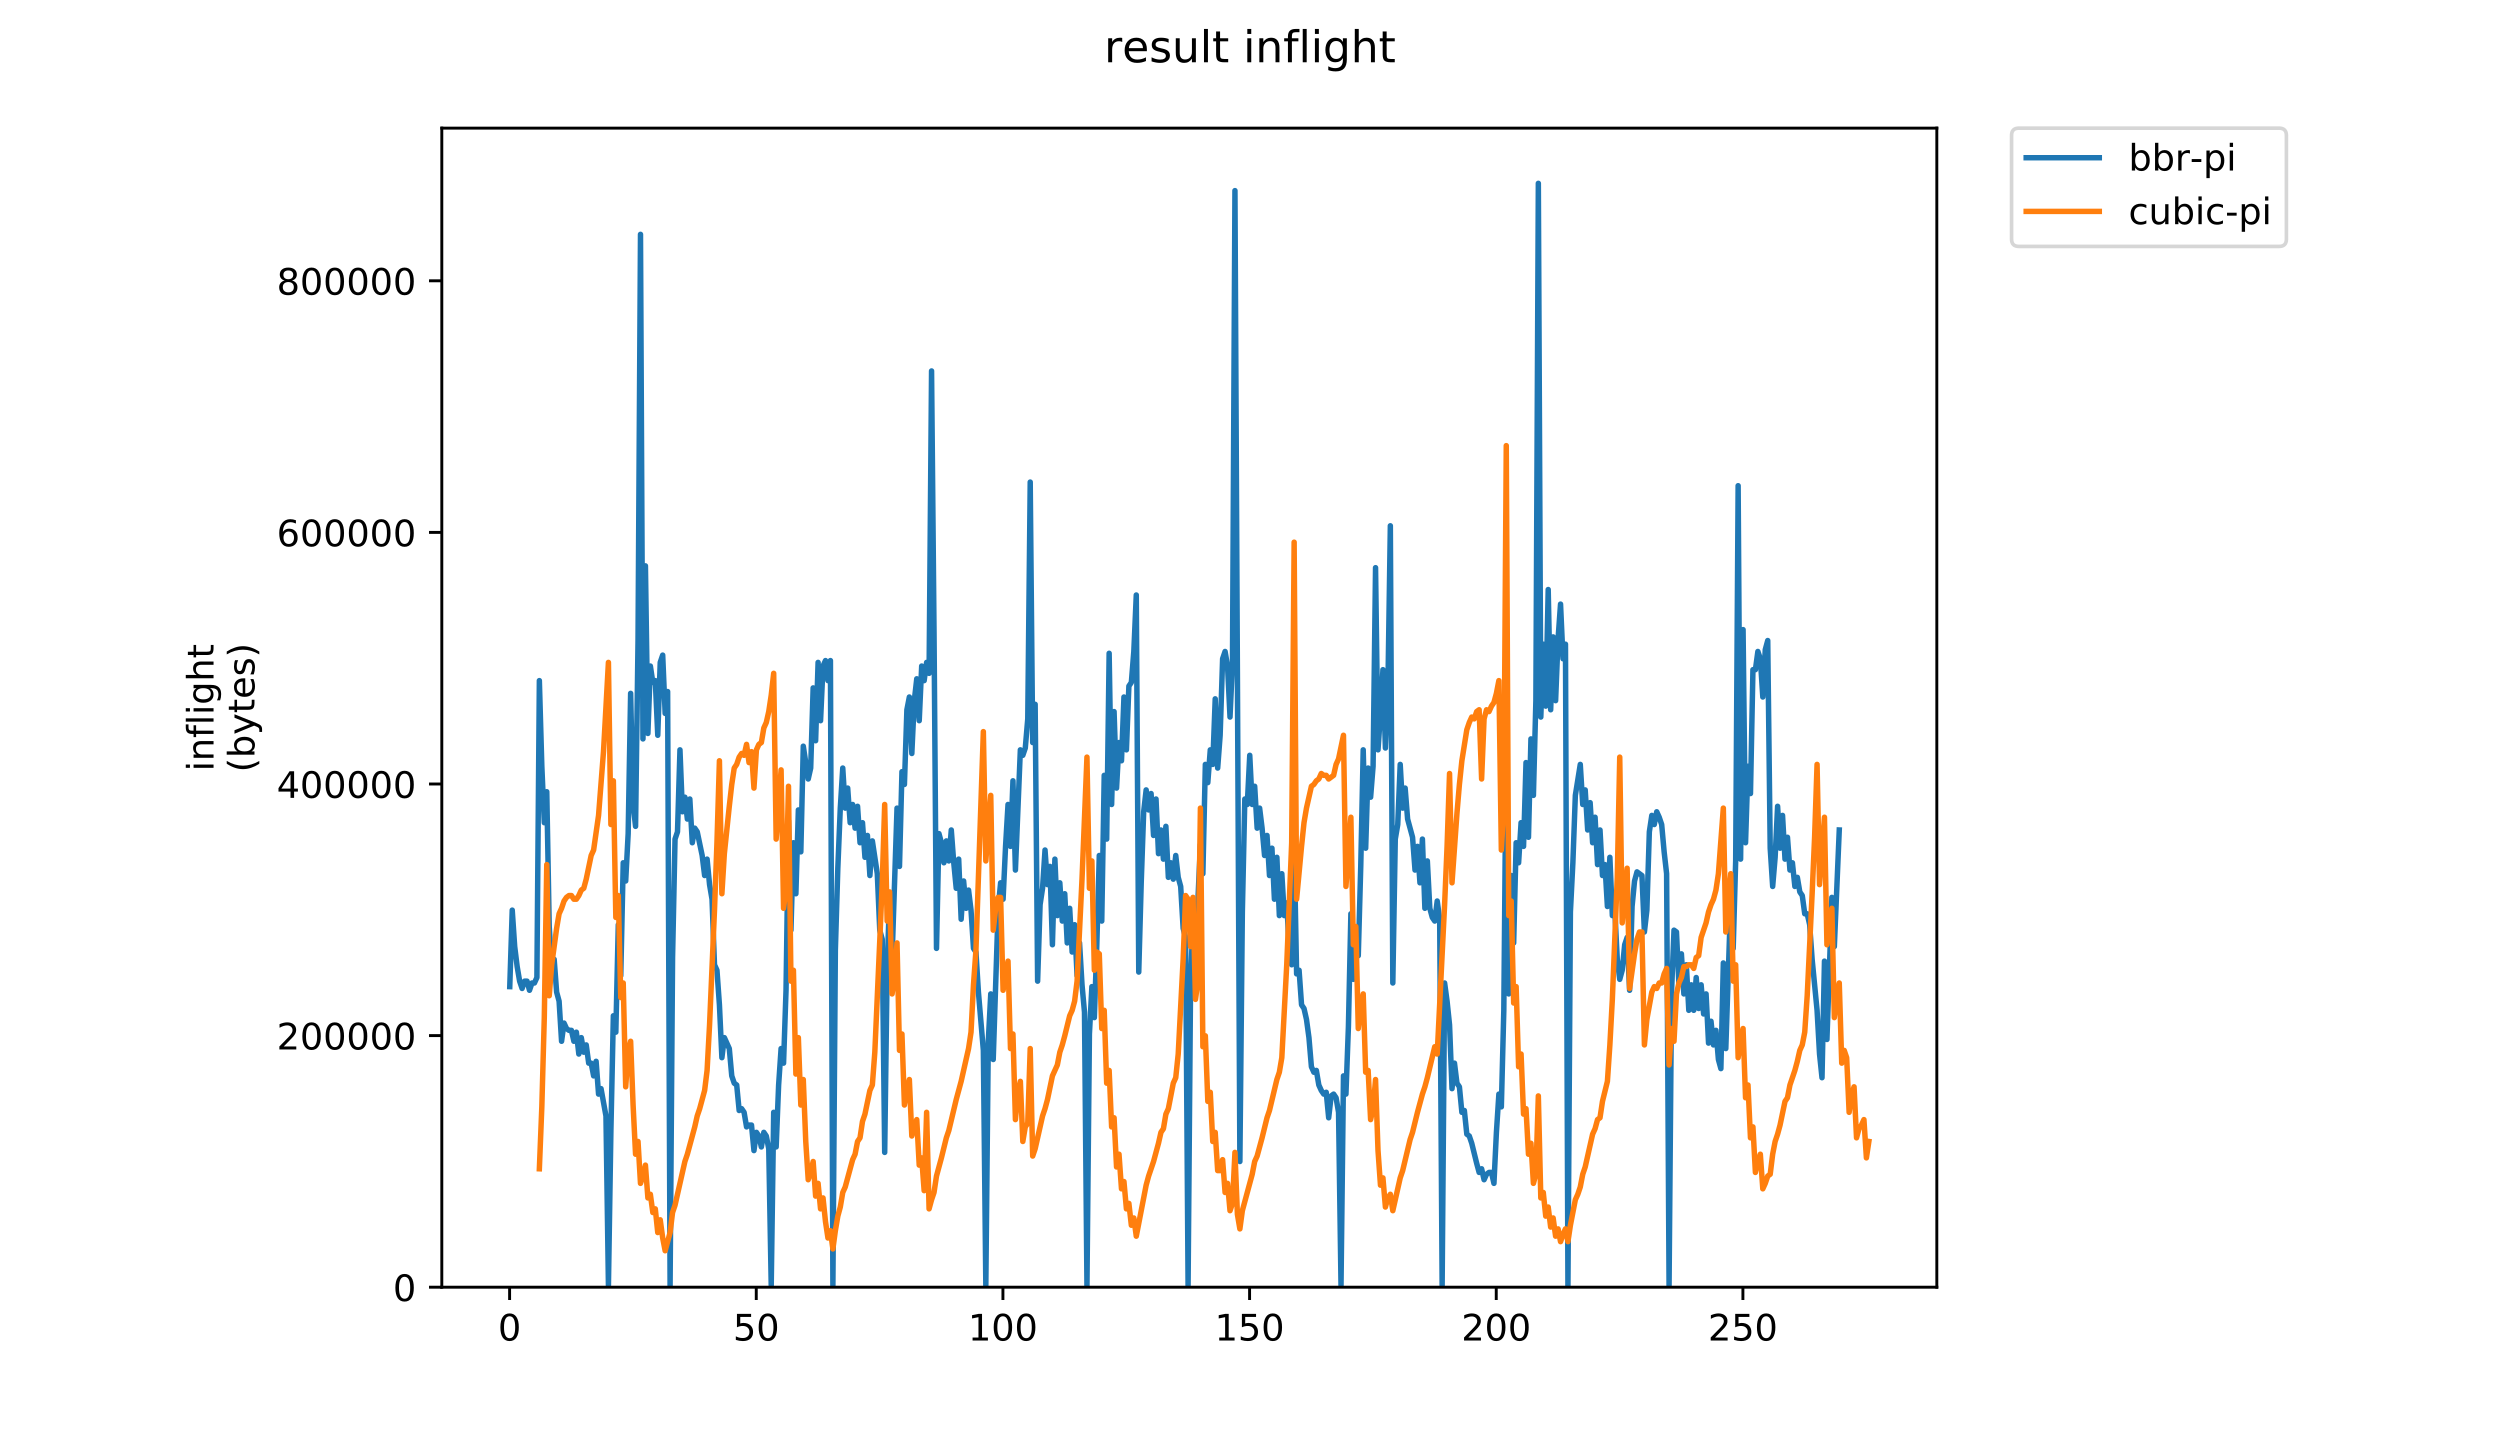 <?xml version="1.0" encoding="utf-8" standalone="no"?>
<!DOCTYPE svg PUBLIC "-//W3C//DTD SVG 1.1//EN"
  "http://www.w3.org/Graphics/SVG/1.1/DTD/svg11.dtd">
<!-- Created with matplotlib (https://matplotlib.org/) -->
<svg height="396pt" version="1.1" viewBox="0 0 684 396" width="684pt" xmlns="http://www.w3.org/2000/svg" xmlns:xlink="http://www.w3.org/1999/xlink">
 <defs>
  <style type="text/css">
*{stroke-linecap:butt;stroke-linejoin:round;}
  </style>
 </defs>
 <g id="figure_1">
  <g id="patch_1">
   <path d="M 0 396 
L 684 396 
L 684 0 
L 0 0 
z
" style="fill:#ffffff;"/>
  </g>
  <g id="axes_1">
   <g id="patch_2">
    <path d="M 120.879 352.174 
L 529.913 352.174 
L 529.913 35.062 
L 120.879 35.062 
z
" style="fill:#ffffff;"/>
   </g>
   <g id="matplotlib.axis_1">
    <g id="xtick_1">
     <g id="line2d_1">
      <defs>
       <path d="M 0 0 
L 0 3.5 
" id="m9fa6b1825d" style="stroke:#000000;stroke-width:0.8;"/>
      </defs>
      <g>
       <use style="stroke:#000000;stroke-width:0.8;" x="139.427" xlink:href="#m9fa6b1825d" y="352.174"/>
      </g>
     </g>
     <g id="text_1">
      <!-- 0 -->
      <defs>
       <path d="M 31.781 66.406 
Q 24.172 66.406 20.328 58.906 
Q 16.5 51.422 16.5 36.375 
Q 16.5 21.391 20.328 13.891 
Q 24.172 6.391 31.781 6.391 
Q 39.453 6.391 43.281 13.891 
Q 47.125 21.391 47.125 36.375 
Q 47.125 51.422 43.281 58.906 
Q 39.453 66.406 31.781 66.406 
z
M 31.781 74.219 
Q 44.047 74.219 50.516 64.516 
Q 56.984 54.828 56.984 36.375 
Q 56.984 17.969 50.516 8.266 
Q 44.047 -1.422 31.781 -1.422 
Q 19.531 -1.422 13.062 8.266 
Q 6.594 17.969 6.594 36.375 
Q 6.594 54.828 13.062 64.516 
Q 19.531 74.219 31.781 74.219 
z
" id="DejaVuSans-48"/>
      </defs>
      <g transform="translate(136.245 366.773)scale(0.1 -0.1)">
       <use xlink:href="#DejaVuSans-48"/>
      </g>
     </g>
    </g>
    <g id="xtick_2">
     <g id="line2d_2">
      <g>
       <use style="stroke:#000000;stroke-width:0.8;" x="206.913" xlink:href="#m9fa6b1825d" y="352.174"/>
      </g>
     </g>
     <g id="text_2">
      <!-- 50 -->
      <defs>
       <path d="M 10.797 72.906 
L 49.516 72.906 
L 49.516 64.594 
L 19.828 64.594 
L 19.828 46.734 
Q 21.969 47.469 24.109 47.828 
Q 26.266 48.188 28.422 48.188 
Q 40.625 48.188 47.75 41.5 
Q 54.891 34.812 54.891 23.391 
Q 54.891 11.625 47.562 5.094 
Q 40.234 -1.422 26.906 -1.422 
Q 22.312 -1.422 17.547 -0.641 
Q 12.797 0.141 7.719 1.703 
L 7.719 11.625 
Q 12.109 9.234 16.797 8.062 
Q 21.484 6.891 26.703 6.891 
Q 35.156 6.891 40.078 11.328 
Q 45.016 15.766 45.016 23.391 
Q 45.016 31 40.078 35.438 
Q 35.156 39.891 26.703 39.891 
Q 22.75 39.891 18.812 39.016 
Q 14.891 38.141 10.797 36.281 
z
" id="DejaVuSans-53"/>
      </defs>
      <g transform="translate(200.551 366.773)scale(0.1 -0.1)">
       <use xlink:href="#DejaVuSans-53"/>
       <use x="63.623" xlink:href="#DejaVuSans-48"/>
      </g>
     </g>
    </g>
    <g id="xtick_3">
     <g id="line2d_3">
      <g>
       <use style="stroke:#000000;stroke-width:0.8;" x="274.4" xlink:href="#m9fa6b1825d" y="352.174"/>
      </g>
     </g>
     <g id="text_3">
      <!-- 100 -->
      <defs>
       <path d="M 12.406 8.297 
L 28.516 8.297 
L 28.516 63.922 
L 10.984 60.406 
L 10.984 69.391 
L 28.422 72.906 
L 38.281 72.906 
L 38.281 8.297 
L 54.391 8.297 
L 54.391 0 
L 12.406 0 
z
" id="DejaVuSans-49"/>
      </defs>
      <g transform="translate(264.856 366.773)scale(0.1 -0.1)">
       <use xlink:href="#DejaVuSans-49"/>
       <use x="63.623" xlink:href="#DejaVuSans-48"/>
       <use x="127.246" xlink:href="#DejaVuSans-48"/>
      </g>
     </g>
    </g>
    <g id="xtick_4">
     <g id="line2d_4">
      <g>
       <use style="stroke:#000000;stroke-width:0.8;" x="341.886" xlink:href="#m9fa6b1825d" y="352.174"/>
      </g>
     </g>
     <g id="text_4">
      <!-- 150 -->
      <g transform="translate(332.342 366.773)scale(0.1 -0.1)">
       <use xlink:href="#DejaVuSans-49"/>
       <use x="63.623" xlink:href="#DejaVuSans-53"/>
       <use x="127.246" xlink:href="#DejaVuSans-48"/>
      </g>
     </g>
    </g>
    <g id="xtick_5">
     <g id="line2d_5">
      <g>
       <use style="stroke:#000000;stroke-width:0.8;" x="409.373" xlink:href="#m9fa6b1825d" y="352.174"/>
      </g>
     </g>
     <g id="text_5">
      <!-- 200 -->
      <defs>
       <path d="M 19.188 8.297 
L 53.609 8.297 
L 53.609 0 
L 7.328 0 
L 7.328 8.297 
Q 12.938 14.109 22.625 23.891 
Q 32.328 33.688 34.812 36.531 
Q 39.547 41.844 41.422 45.531 
Q 43.312 49.219 43.312 52.781 
Q 43.312 58.594 39.234 62.25 
Q 35.156 65.922 28.609 65.922 
Q 23.969 65.922 18.812 64.312 
Q 13.672 62.703 7.812 59.422 
L 7.812 69.391 
Q 13.766 71.781 18.938 73 
Q 24.125 74.219 28.422 74.219 
Q 39.75 74.219 46.484 68.547 
Q 53.219 62.891 53.219 53.422 
Q 53.219 48.922 51.531 44.891 
Q 49.859 40.875 45.406 35.406 
Q 44.188 33.984 37.641 27.219 
Q 31.109 20.453 19.188 8.297 
z
" id="DejaVuSans-50"/>
      </defs>
      <g transform="translate(399.829 366.773)scale(0.1 -0.1)">
       <use xlink:href="#DejaVuSans-50"/>
       <use x="63.623" xlink:href="#DejaVuSans-48"/>
       <use x="127.246" xlink:href="#DejaVuSans-48"/>
      </g>
     </g>
    </g>
    <g id="xtick_6">
     <g id="line2d_6">
      <g>
       <use style="stroke:#000000;stroke-width:0.8;" x="476.859" xlink:href="#m9fa6b1825d" y="352.174"/>
      </g>
     </g>
     <g id="text_6">
      <!-- 250 -->
      <g transform="translate(467.315 366.773)scale(0.1 -0.1)">
       <use xlink:href="#DejaVuSans-50"/>
       <use x="63.623" xlink:href="#DejaVuSans-53"/>
       <use x="127.246" xlink:href="#DejaVuSans-48"/>
      </g>
     </g>
    </g>
   </g>
   <g id="matplotlib.axis_2">
    <g id="ytick_1">
     <g id="line2d_7">
      <defs>
       <path d="M 0 0 
L -3.5 0 
" id="meea6daa307" style="stroke:#000000;stroke-width:0.8;"/>
      </defs>
      <g>
       <use style="stroke:#000000;stroke-width:0.8;" x="120.879" xlink:href="#meea6daa307" y="352.174"/>
      </g>
     </g>
     <g id="text_7">
      <!-- 0 -->
      <g transform="translate(107.516 355.973)scale(0.1 -0.1)">
       <use xlink:href="#DejaVuSans-48"/>
      </g>
     </g>
    </g>
    <g id="ytick_2">
     <g id="line2d_8">
      <g>
       <use style="stroke:#000000;stroke-width:0.8;" x="120.879" xlink:href="#meea6daa307" y="283.339"/>
      </g>
     </g>
     <g id="text_8">
      <!-- 200000 -->
      <g transform="translate(75.704 287.138)scale(0.1 -0.1)">
       <use xlink:href="#DejaVuSans-50"/>
       <use x="63.623" xlink:href="#DejaVuSans-48"/>
       <use x="127.246" xlink:href="#DejaVuSans-48"/>
       <use x="190.869" xlink:href="#DejaVuSans-48"/>
       <use x="254.492" xlink:href="#DejaVuSans-48"/>
       <use x="318.115" xlink:href="#DejaVuSans-48"/>
      </g>
     </g>
    </g>
    <g id="ytick_3">
     <g id="line2d_9">
      <g>
       <use style="stroke:#000000;stroke-width:0.8;" x="120.879" xlink:href="#meea6daa307" y="214.503"/>
      </g>
     </g>
     <g id="text_9">
      <!-- 400000 -->
      <defs>
       <path d="M 37.797 64.312 
L 12.891 25.391 
L 37.797 25.391 
z
M 35.203 72.906 
L 47.609 72.906 
L 47.609 25.391 
L 58.016 25.391 
L 58.016 17.188 
L 47.609 17.188 
L 47.609 0 
L 37.797 0 
L 37.797 17.188 
L 4.891 17.188 
L 4.891 26.703 
z
" id="DejaVuSans-52"/>
      </defs>
      <g transform="translate(75.704 218.303)scale(0.1 -0.1)">
       <use xlink:href="#DejaVuSans-52"/>
       <use x="63.623" xlink:href="#DejaVuSans-48"/>
       <use x="127.246" xlink:href="#DejaVuSans-48"/>
       <use x="190.869" xlink:href="#DejaVuSans-48"/>
       <use x="254.492" xlink:href="#DejaVuSans-48"/>
       <use x="318.115" xlink:href="#DejaVuSans-48"/>
      </g>
     </g>
    </g>
    <g id="ytick_4">
     <g id="line2d_10">
      <g>
       <use style="stroke:#000000;stroke-width:0.8;" x="120.879" xlink:href="#meea6daa307" y="145.668"/>
      </g>
     </g>
     <g id="text_10">
      <!-- 600000 -->
      <defs>
       <path d="M 33.016 40.375 
Q 26.375 40.375 22.484 35.828 
Q 18.609 31.297 18.609 23.391 
Q 18.609 15.531 22.484 10.953 
Q 26.375 6.391 33.016 6.391 
Q 39.656 6.391 43.531 10.953 
Q 47.406 15.531 47.406 23.391 
Q 47.406 31.297 43.531 35.828 
Q 39.656 40.375 33.016 40.375 
z
M 52.594 71.297 
L 52.594 62.312 
Q 48.875 64.062 45.094 64.984 
Q 41.312 65.922 37.594 65.922 
Q 27.828 65.922 22.672 59.328 
Q 17.531 52.734 16.797 39.406 
Q 19.672 43.656 24.016 45.922 
Q 28.375 48.188 33.594 48.188 
Q 44.578 48.188 50.953 41.516 
Q 57.328 34.859 57.328 23.391 
Q 57.328 12.156 50.688 5.359 
Q 44.047 -1.422 33.016 -1.422 
Q 20.359 -1.422 13.672 8.266 
Q 6.984 17.969 6.984 36.375 
Q 6.984 53.656 15.188 63.938 
Q 23.391 74.219 37.203 74.219 
Q 40.922 74.219 44.703 73.484 
Q 48.484 72.75 52.594 71.297 
z
" id="DejaVuSans-54"/>
      </defs>
      <g transform="translate(75.704 149.467)scale(0.1 -0.1)">
       <use xlink:href="#DejaVuSans-54"/>
       <use x="63.623" xlink:href="#DejaVuSans-48"/>
       <use x="127.246" xlink:href="#DejaVuSans-48"/>
       <use x="190.869" xlink:href="#DejaVuSans-48"/>
       <use x="254.492" xlink:href="#DejaVuSans-48"/>
       <use x="318.115" xlink:href="#DejaVuSans-48"/>
      </g>
     </g>
    </g>
    <g id="ytick_5">
     <g id="line2d_11">
      <g>
       <use style="stroke:#000000;stroke-width:0.8;" x="120.879" xlink:href="#meea6daa307" y="76.833"/>
      </g>
     </g>
     <g id="text_11">
      <!-- 800000 -->
      <defs>
       <path d="M 31.781 34.625 
Q 24.75 34.625 20.719 30.859 
Q 16.703 27.094 16.703 20.516 
Q 16.703 13.922 20.719 10.156 
Q 24.75 6.391 31.781 6.391 
Q 38.812 6.391 42.859 10.172 
Q 46.922 13.969 46.922 20.516 
Q 46.922 27.094 42.891 30.859 
Q 38.875 34.625 31.781 34.625 
z
M 21.922 38.812 
Q 15.578 40.375 12.031 44.719 
Q 8.5 49.078 8.5 55.328 
Q 8.5 64.062 14.719 69.141 
Q 20.953 74.219 31.781 74.219 
Q 42.672 74.219 48.875 69.141 
Q 55.078 64.062 55.078 55.328 
Q 55.078 49.078 51.531 44.719 
Q 48 40.375 41.703 38.812 
Q 48.828 37.156 52.797 32.312 
Q 56.781 27.484 56.781 20.516 
Q 56.781 9.906 50.312 4.234 
Q 43.844 -1.422 31.781 -1.422 
Q 19.734 -1.422 13.25 4.234 
Q 6.781 9.906 6.781 20.516 
Q 6.781 27.484 10.781 32.312 
Q 14.797 37.156 21.922 38.812 
z
M 18.312 54.391 
Q 18.312 48.734 21.844 45.562 
Q 25.391 42.391 31.781 42.391 
Q 38.141 42.391 41.719 45.562 
Q 45.312 48.734 45.312 54.391 
Q 45.312 60.062 41.719 63.234 
Q 38.141 66.406 31.781 66.406 
Q 25.391 66.406 21.844 63.234 
Q 18.312 60.062 18.312 54.391 
z
" id="DejaVuSans-56"/>
      </defs>
      <g transform="translate(75.704 80.632)scale(0.1 -0.1)">
       <use xlink:href="#DejaVuSans-56"/>
       <use x="63.623" xlink:href="#DejaVuSans-48"/>
       <use x="127.246" xlink:href="#DejaVuSans-48"/>
       <use x="190.869" xlink:href="#DejaVuSans-48"/>
       <use x="254.492" xlink:href="#DejaVuSans-48"/>
       <use x="318.115" xlink:href="#DejaVuSans-48"/>
      </g>
     </g>
    </g>
    <g id="text_12">
     <!-- inflight -->
     <defs>
      <path d="M 9.422 54.688 
L 18.406 54.688 
L 18.406 0 
L 9.422 0 
z
M 9.422 75.984 
L 18.406 75.984 
L 18.406 64.594 
L 9.422 64.594 
z
" id="DejaVuSans-105"/>
      <path d="M 54.891 33.016 
L 54.891 0 
L 45.906 0 
L 45.906 32.719 
Q 45.906 40.484 42.875 44.328 
Q 39.844 48.188 33.797 48.188 
Q 26.516 48.188 22.312 43.547 
Q 18.109 38.922 18.109 30.906 
L 18.109 0 
L 9.078 0 
L 9.078 54.688 
L 18.109 54.688 
L 18.109 46.188 
Q 21.344 51.125 25.703 53.562 
Q 30.078 56 35.797 56 
Q 45.219 56 50.047 50.172 
Q 54.891 44.344 54.891 33.016 
z
" id="DejaVuSans-110"/>
      <path d="M 37.109 75.984 
L 37.109 68.5 
L 28.516 68.5 
Q 23.688 68.5 21.797 66.547 
Q 19.922 64.594 19.922 59.516 
L 19.922 54.688 
L 34.719 54.688 
L 34.719 47.703 
L 19.922 47.703 
L 19.922 0 
L 10.891 0 
L 10.891 47.703 
L 2.297 47.703 
L 2.297 54.688 
L 10.891 54.688 
L 10.891 58.5 
Q 10.891 67.625 15.141 71.797 
Q 19.391 75.984 28.609 75.984 
z
" id="DejaVuSans-102"/>
      <path d="M 9.422 75.984 
L 18.406 75.984 
L 18.406 0 
L 9.422 0 
z
" id="DejaVuSans-108"/>
      <path d="M 45.406 27.984 
Q 45.406 37.75 41.375 43.109 
Q 37.359 48.484 30.078 48.484 
Q 22.859 48.484 18.828 43.109 
Q 14.797 37.75 14.797 27.984 
Q 14.797 18.266 18.828 12.891 
Q 22.859 7.516 30.078 7.516 
Q 37.359 7.516 41.375 12.891 
Q 45.406 18.266 45.406 27.984 
z
M 54.391 6.781 
Q 54.391 -7.172 48.188 -13.984 
Q 42 -20.797 29.203 -20.797 
Q 24.469 -20.797 20.266 -20.094 
Q 16.062 -19.391 12.109 -17.922 
L 12.109 -9.188 
Q 16.062 -11.328 19.922 -12.344 
Q 23.781 -13.375 27.781 -13.375 
Q 36.625 -13.375 41.016 -8.766 
Q 45.406 -4.156 45.406 5.172 
L 45.406 9.625 
Q 42.625 4.781 38.281 2.391 
Q 33.938 0 27.875 0 
Q 17.828 0 11.672 7.656 
Q 5.516 15.328 5.516 27.984 
Q 5.516 40.672 11.672 48.328 
Q 17.828 56 27.875 56 
Q 33.938 56 38.281 53.609 
Q 42.625 51.219 45.406 46.391 
L 45.406 54.688 
L 54.391 54.688 
z
" id="DejaVuSans-103"/>
      <path d="M 54.891 33.016 
L 54.891 0 
L 45.906 0 
L 45.906 32.719 
Q 45.906 40.484 42.875 44.328 
Q 39.844 48.188 33.797 48.188 
Q 26.516 48.188 22.312 43.547 
Q 18.109 38.922 18.109 30.906 
L 18.109 0 
L 9.078 0 
L 9.078 75.984 
L 18.109 75.984 
L 18.109 46.188 
Q 21.344 51.125 25.703 53.562 
Q 30.078 56 35.797 56 
Q 45.219 56 50.047 50.172 
Q 54.891 44.344 54.891 33.016 
z
" id="DejaVuSans-104"/>
      <path d="M 18.312 70.219 
L 18.312 54.688 
L 36.812 54.688 
L 36.812 47.703 
L 18.312 47.703 
L 18.312 18.016 
Q 18.312 11.328 20.141 9.422 
Q 21.969 7.516 27.594 7.516 
L 36.812 7.516 
L 36.812 0 
L 27.594 0 
Q 17.188 0 13.234 3.875 
Q 9.281 7.766 9.281 18.016 
L 9.281 47.703 
L 2.688 47.703 
L 2.688 54.688 
L 9.281 54.688 
L 9.281 70.219 
z
" id="DejaVuSans-116"/>
     </defs>
     <g transform="translate(58.426 211.018)rotate(-90)scale(0.1 -0.1)">
      <use xlink:href="#DejaVuSans-105"/>
      <use x="27.783" xlink:href="#DejaVuSans-110"/>
      <use x="91.162" xlink:href="#DejaVuSans-102"/>
      <use x="126.367" xlink:href="#DejaVuSans-108"/>
      <use x="154.15" xlink:href="#DejaVuSans-105"/>
      <use x="181.934" xlink:href="#DejaVuSans-103"/>
      <use x="245.41" xlink:href="#DejaVuSans-104"/>
      <use x="308.789" xlink:href="#DejaVuSans-116"/>
     </g>
     <!-- (bytes) -->
     <defs>
      <path d="M 31 75.875 
Q 24.469 64.656 21.281 53.656 
Q 18.109 42.672 18.109 31.391 
Q 18.109 20.125 21.312 9.062 
Q 24.516 -2 31 -13.188 
L 23.188 -13.188 
Q 15.875 -1.703 12.234 9.375 
Q 8.594 20.453 8.594 31.391 
Q 8.594 42.281 12.203 53.312 
Q 15.828 64.359 23.188 75.875 
z
" id="DejaVuSans-40"/>
      <path d="M 48.688 27.297 
Q 48.688 37.203 44.609 42.844 
Q 40.531 48.484 33.406 48.484 
Q 26.266 48.484 22.188 42.844 
Q 18.109 37.203 18.109 27.297 
Q 18.109 17.391 22.188 11.75 
Q 26.266 6.109 33.406 6.109 
Q 40.531 6.109 44.609 11.75 
Q 48.688 17.391 48.688 27.297 
z
M 18.109 46.391 
Q 20.953 51.266 25.266 53.625 
Q 29.594 56 35.594 56 
Q 45.562 56 51.781 48.094 
Q 58.016 40.188 58.016 27.297 
Q 58.016 14.406 51.781 6.484 
Q 45.562 -1.422 35.594 -1.422 
Q 29.594 -1.422 25.266 0.953 
Q 20.953 3.328 18.109 8.203 
L 18.109 0 
L 9.078 0 
L 9.078 75.984 
L 18.109 75.984 
z
" id="DejaVuSans-98"/>
      <path d="M 32.172 -5.078 
Q 28.375 -14.844 24.75 -17.812 
Q 21.141 -20.797 15.094 -20.797 
L 7.906 -20.797 
L 7.906 -13.281 
L 13.188 -13.281 
Q 16.891 -13.281 18.938 -11.516 
Q 21 -9.766 23.484 -3.219 
L 25.094 0.875 
L 2.984 54.688 
L 12.5 54.688 
L 29.594 11.922 
L 46.688 54.688 
L 56.203 54.688 
z
" id="DejaVuSans-121"/>
      <path d="M 56.203 29.594 
L 56.203 25.203 
L 14.891 25.203 
Q 15.484 15.922 20.484 11.062 
Q 25.484 6.203 34.422 6.203 
Q 39.594 6.203 44.453 7.469 
Q 49.312 8.734 54.109 11.281 
L 54.109 2.781 
Q 49.266 0.734 44.188 -0.344 
Q 39.109 -1.422 33.891 -1.422 
Q 20.797 -1.422 13.156 6.188 
Q 5.516 13.812 5.516 26.812 
Q 5.516 40.234 12.766 48.109 
Q 20.016 56 32.328 56 
Q 43.359 56 49.781 48.891 
Q 56.203 41.797 56.203 29.594 
z
M 47.219 32.234 
Q 47.125 39.594 43.094 43.984 
Q 39.062 48.391 32.422 48.391 
Q 24.906 48.391 20.391 44.141 
Q 15.875 39.891 15.188 32.172 
z
" id="DejaVuSans-101"/>
      <path d="M 44.281 53.078 
L 44.281 44.578 
Q 40.484 46.531 36.375 47.5 
Q 32.281 48.484 27.875 48.484 
Q 21.188 48.484 17.844 46.438 
Q 14.5 44.391 14.5 40.281 
Q 14.5 37.156 16.891 35.375 
Q 19.281 33.594 26.516 31.984 
L 29.594 31.297 
Q 39.156 29.25 43.188 25.516 
Q 47.219 21.781 47.219 15.094 
Q 47.219 7.469 41.188 3.016 
Q 35.156 -1.422 24.609 -1.422 
Q 20.219 -1.422 15.453 -0.562 
Q 10.688 0.297 5.422 2 
L 5.422 11.281 
Q 10.406 8.688 15.234 7.391 
Q 20.062 6.109 24.812 6.109 
Q 31.156 6.109 34.562 8.281 
Q 37.984 10.453 37.984 14.406 
Q 37.984 18.062 35.516 20.016 
Q 33.062 21.969 24.703 23.781 
L 21.578 24.516 
Q 13.234 26.266 9.516 29.906 
Q 5.812 33.547 5.812 39.891 
Q 5.812 47.609 11.281 51.797 
Q 16.75 56 26.812 56 
Q 31.781 56 36.172 55.266 
Q 40.578 54.547 44.281 53.078 
z
" id="DejaVuSans-115"/>
      <path d="M 8.016 75.875 
L 15.828 75.875 
Q 23.141 64.359 26.781 53.312 
Q 30.422 42.281 30.422 31.391 
Q 30.422 20.453 26.781 9.375 
Q 23.141 -1.703 15.828 -13.188 
L 8.016 -13.188 
Q 14.5 -2 17.703 9.062 
Q 20.906 20.125 20.906 31.391 
Q 20.906 42.672 17.703 53.656 
Q 14.5 64.656 8.016 75.875 
z
" id="DejaVuSans-41"/>
     </defs>
     <g transform="translate(69.624 211.295)rotate(-90)scale(0.1 -0.1)">
      <use xlink:href="#DejaVuSans-40"/>
      <use x="39.014" xlink:href="#DejaVuSans-98"/>
      <use x="102.49" xlink:href="#DejaVuSans-121"/>
      <use x="161.67" xlink:href="#DejaVuSans-116"/>
      <use x="200.879" xlink:href="#DejaVuSans-101"/>
      <use x="262.402" xlink:href="#DejaVuSans-115"/>
      <use x="314.502" xlink:href="#DejaVuSans-41"/>
     </g>
    </g>
   </g>
   <g id="line2d_12">
    <path clip-path="url(#p3dc431a562)" d="M 139.471 269.943 
L 140.146 249.012 
L 140.821 258.979 
L 141.496 264.461 
L 142.171 268.448 
L 142.845 270.442 
L 143.52 268.448 
L 144.195 268.448 
L 144.87 270.94 
L 145.545 268.947 
L 146.22 268.947 
L 146.895 267.452 
L 147.569 186.218 
L 148.244 209.641 
L 148.919 225.09 
L 149.594 216.618 
L 150.269 253.497 
L 150.944 264.461 
L 151.619 262.468 
L 152.294 271.439 
L 152.968 273.93 
L 153.643 284.894 
L 154.318 279.911 
L 154.993 281.406 
L 155.668 281.904 
L 156.343 281.904 
L 157.018 284.894 
L 157.692 282.403 
L 158.367 288.383 
L 159.042 283.898 
L 159.717 287.885 
L 160.392 285.891 
L 161.067 290.875 
L 161.742 290.875 
L 162.416 294.363 
L 163.091 290.377 
L 163.766 299.347 
L 164.441 297.852 
L 165.791 305.328 
L 166.466 351.676 
L 167.141 309.315 
L 167.815 277.917 
L 168.49 282.403 
L 169.165 252.999 
L 169.84 266.953 
L 170.515 236.054 
L 171.19 241.038 
L 171.865 228.08 
L 172.539 189.706 
L 173.214 220.107 
L 173.889 226.087 
L 174.564 175.253 
L 175.239 64.117 
L 175.914 202.165 
L 176.589 154.82 
L 177.264 200.67 
L 177.938 182.231 
L 178.613 186.716 
L 179.288 186.218 
L 179.963 201.169 
L 180.638 181.234 
L 181.313 179.24 
L 181.988 195.188 
L 182.662 189.208 
L 183.337 351.676 
L 184.012 261.97 
L 184.687 229.576 
L 185.362 227.582 
L 186.037 205.156 
L 186.712 222.1 
L 187.387 218.113 
L 188.061 224.094 
L 188.736 218.611 
L 189.411 230.572 
L 190.086 226.585 
L 190.761 227.582 
L 192.111 234.061 
L 192.785 239.543 
L 193.46 235.058 
L 194.135 242.035 
L 194.81 246.022 
L 195.485 263.963 
L 196.16 265.458 
L 196.835 274.927 
L 197.509 289.38 
L 198.184 283.898 
L 199.534 286.888 
L 200.209 294.363 
L 200.884 296.357 
L 201.559 296.855 
L 202.234 303.832 
L 202.908 303.334 
L 203.583 304.331 
L 204.258 308.318 
L 204.933 307.819 
L 205.608 307.819 
L 206.283 314.797 
L 206.958 309.813 
L 207.632 310.81 
L 208.307 313.8 
L 208.982 309.813 
L 209.657 310.81 
L 210.332 314.298 
L 211.007 351.676 
L 211.682 304.331 
L 212.357 313.8 
L 213.031 296.855 
L 213.706 286.888 
L 214.381 290.875 
L 215.056 270.94 
L 215.731 224.592 
L 216.406 254.494 
L 217.081 230.572 
L 217.755 244.527 
L 218.43 221.602 
L 219.105 233.064 
L 219.78 204.159 
L 221.13 213.129 
L 221.805 210.139 
L 222.479 188.211 
L 223.154 202.664 
L 223.829 181.234 
L 224.504 197.182 
L 225.179 182.231 
L 225.854 180.736 
L 226.529 186.218 
L 227.204 180.736 
L 227.878 351.676 
L 228.553 259.976 
L 229.228 237.549 
L 229.903 221.103 
L 230.578 210.139 
L 231.253 221.103 
L 231.928 215.621 
L 232.602 225.09 
L 233.277 220.107 
L 233.952 226.585 
L 234.627 220.605 
L 235.302 230.572 
L 235.977 225.09 
L 236.652 234.559 
L 237.327 228.579 
L 238.001 239.543 
L 238.676 230.074 
L 240.026 239.045 
L 240.701 254.494 
L 241.376 256.986 
L 242.051 315.295 
L 242.725 264.96 
L 243.4 245.025 
L 244.075 261.97 
L 245.425 221.103 
L 246.1 237.051 
L 246.775 211.136 
L 247.45 214.625 
L 248.124 194.191 
L 248.799 190.703 
L 249.474 206.152 
L 250.149 191.7 
L 250.824 185.719 
L 251.499 197.182 
L 252.174 182.231 
L 252.848 186.218 
L 253.523 181.234 
L 254.198 184.224 
L 254.873 101.495 
L 255.548 172.762 
L 256.223 259.478 
L 256.898 228.08 
L 257.572 230.572 
L 258.247 236.054 
L 258.922 230.074 
L 259.597 235.556 
L 260.272 227.084 
L 260.947 236.054 
L 261.622 243.032 
L 262.297 235.058 
L 262.971 251.504 
L 263.646 241.038 
L 264.321 248.514 
L 264.996 243.53 
L 265.671 249.012 
L 266.346 259.478 
L 267.021 260.474 
L 267.695 271.439 
L 269.045 287.386 
L 269.72 351.676 
L 270.395 284.894 
L 271.07 271.937 
L 271.745 289.878 
L 273.094 248.514 
L 273.769 241.536 
L 274.444 246.022 
L 275.119 231.569 
L 275.794 220.107 
L 276.469 231.569 
L 277.144 213.628 
L 277.818 238.048 
L 279.168 205.156 
L 279.843 206.651 
L 280.518 204.657 
L 281.193 196.683 
L 281.868 131.895 
L 282.543 203.162 
L 283.217 192.696 
L 283.892 268.448 
L 284.567 247.517 
L 285.242 243.032 
L 285.917 232.566 
L 286.592 242.035 
L 287.267 237.051 
L 287.941 258.481 
L 288.616 235.058 
L 289.291 250.507 
L 289.966 241.536 
L 290.641 252.002 
L 291.316 244.527 
L 291.991 257.983 
L 292.665 248.514 
L 293.34 260.474 
L 294.015 252.999 
L 294.69 266.953 
L 295.365 257.983 
L 296.04 269.445 
L 296.715 276.921 
L 297.39 351.676 
L 298.064 282.901 
L 298.739 269.943 
L 299.414 278.416 
L 300.089 258.481 
L 300.764 234.061 
L 301.439 252.002 
L 302.114 212.133 
L 302.788 229.576 
L 303.463 178.742 
L 304.138 220.107 
L 304.813 194.69 
L 305.488 215.621 
L 306.163 203.162 
L 306.838 208.146 
L 307.513 190.703 
L 308.187 205.156 
L 308.862 187.713 
L 309.537 186.716 
L 310.212 178.244 
L 310.887 162.794 
L 311.562 265.956 
L 312.237 241.536 
L 312.911 222.1 
L 313.586 216.12 
L 314.261 221.602 
L 314.936 217.116 
L 315.611 228.579 
L 316.286 218.611 
L 316.961 233.563 
L 317.636 227.084 
L 318.31 235.058 
L 318.985 226.087 
L 319.66 240.041 
L 320.335 236.054 
L 321.01 240.54 
L 321.685 234.061 
L 322.36 240.041 
L 323.034 242.533 
L 323.709 253.996 
L 324.384 256.487 
L 325.059 351.676 
L 325.734 269.445 
L 326.409 251.005 
L 327.084 268.947 
L 327.758 246.022 
L 328.433 231.071 
L 329.108 239.045 
L 329.783 209.143 
L 330.458 214.126 
L 331.133 205.156 
L 331.808 209.143 
L 332.483 191.201 
L 333.157 210.139 
L 333.832 201.169 
L 334.507 180.237 
L 335.182 178.244 
L 335.857 182.231 
L 336.532 196.185 
L 337.207 181.234 
L 337.881 52.157 
L 339.231 317.787 
L 339.906 249.51 
L 340.581 218.611 
L 341.256 220.107 
L 341.931 206.651 
L 342.606 220.107 
L 343.28 215.123 
L 343.955 226.585 
L 344.63 221.103 
L 345.305 226.585 
L 345.98 234.061 
L 346.655 228.579 
L 347.33 239.543 
L 348.004 232.067 
L 348.679 246.022 
L 349.354 234.559 
L 350.029 250.507 
L 350.704 239.045 
L 351.379 250.507 
L 352.054 247.018 
L 352.729 259.478 
L 353.403 263.963 
L 354.078 231.071 
L 354.753 266.455 
L 355.428 265.458 
L 356.103 274.927 
L 356.778 275.924 
L 357.453 278.914 
L 358.127 283.898 
L 358.802 291.872 
L 359.477 293.367 
L 360.152 292.868 
L 360.827 296.855 
L 361.502 298.35 
L 362.177 299.347 
L 362.851 298.849 
L 363.526 305.826 
L 364.201 299.846 
L 364.876 299.347 
L 365.551 300.344 
L 366.226 304.331 
L 366.901 351.676 
L 367.576 294.363 
L 368.25 299.347 
L 368.925 280.908 
L 369.6 250.009 
L 370.275 267.95 
L 370.95 254.494 
L 371.625 261.471 
L 372.3 237.051 
L 372.974 205.156 
L 373.649 232.067 
L 374.324 210.139 
L 374.999 218.113 
L 375.674 209.641 
L 376.349 155.319 
L 377.024 205.156 
L 377.699 195.188 
L 378.373 183.227 
L 379.048 204.657 
L 379.723 188.709 
L 380.398 143.856 
L 381.073 268.947 
L 381.748 229.576 
L 382.423 225.589 
L 383.097 209.143 
L 383.772 221.103 
L 384.447 215.621 
L 385.122 224.094 
L 386.472 229.077 
L 387.147 238.048 
L 387.821 231.569 
L 388.496 241.536 
L 389.171 229.576 
L 389.846 248.514 
L 390.521 235.556 
L 391.196 248.514 
L 391.871 251.005 
L 392.546 252.002 
L 393.22 246.52 
L 393.895 251.504 
L 394.57 351.676 
L 395.245 268.947 
L 395.92 273.93 
L 396.595 280.409 
L 397.27 297.852 
L 397.944 290.875 
L 398.619 296.357 
L 399.294 297.354 
L 399.969 304.331 
L 400.644 303.832 
L 401.319 310.311 
L 401.994 310.81 
L 402.669 312.803 
L 404.018 318.285 
L 404.693 320.777 
L 405.368 319.78 
L 406.043 322.77 
L 406.718 321.275 
L 407.393 320.777 
L 408.067 320.777 
L 408.742 323.767 
L 409.417 309.813 
L 410.092 299.347 
L 410.767 302.836 
L 411.442 276.422 
L 412.117 199.674 
L 412.792 271.937 
L 413.466 239.543 
L 414.141 257.983 
L 414.816 230.572 
L 415.491 236.054 
L 416.166 225.09 
L 416.841 231.569 
L 417.516 208.644 
L 418.19 229.077 
L 418.865 202.165 
L 419.54 217.615 
L 420.215 191.7 
L 420.89 50.163 
L 421.565 196.185 
L 422.24 176.25 
L 422.914 193.195 
L 423.589 161.299 
L 424.264 194.191 
L 424.939 174.257 
L 425.614 191.7 
L 426.289 174.755 
L 426.964 165.286 
L 427.639 180.237 
L 428.313 176.25 
L 428.988 352.174 
L 429.663 249.51 
L 430.338 236.054 
L 431.013 217.615 
L 432.363 209.143 
L 433.037 220.107 
L 433.712 216.12 
L 434.387 227.084 
L 435.062 219.608 
L 435.737 230.572 
L 436.412 223.595 
L 437.087 236.553 
L 437.762 227.084 
L 438.436 239.543 
L 439.111 236.553 
L 439.786 248.015 
L 440.461 234.559 
L 441.136 250.507 
L 441.811 249.012 
L 442.486 262.468 
L 443.16 267.95 
L 443.835 265.458 
L 444.51 258.481 
L 445.185 256.487 
L 445.86 270.94 
L 446.535 248.015 
L 447.21 241.038 
L 447.885 238.546 
L 449.234 239.543 
L 449.909 254.992 
L 450.584 249.012 
L 451.259 227.582 
L 451.934 223.097 
L 452.609 225.589 
L 453.283 222.1 
L 453.958 223.595 
L 454.633 225.589 
L 455.308 233.064 
L 455.983 239.045 
L 456.658 351.676 
L 457.333 271.439 
L 458.007 254.494 
L 458.682 254.992 
L 459.357 269.445 
L 460.032 260.973 
L 460.707 271.937 
L 461.382 263.963 
L 462.057 276.422 
L 462.732 269.445 
L 463.406 276.422 
L 464.081 267.452 
L 464.756 275.924 
L 465.431 269.445 
L 466.106 277.419 
L 466.781 271.937 
L 467.456 285.393 
L 468.13 279.412 
L 468.805 285.891 
L 469.48 281.904 
L 470.155 289.878 
L 470.83 292.37 
L 471.505 263.465 
L 472.18 286.888 
L 473.529 246.022 
L 474.204 259.478 
L 474.879 235.556 
L 475.554 132.892 
L 476.229 235.058 
L 476.904 172.263 
L 477.579 230.572 
L 478.253 209.641 
L 478.928 217.116 
L 479.603 183.227 
L 480.278 183.227 
L 480.953 178.244 
L 481.628 180.237 
L 482.303 190.703 
L 482.978 177.745 
L 483.652 175.253 
L 484.327 232.067 
L 485.002 242.533 
L 485.677 234.559 
L 486.352 220.605 
L 487.027 232.067 
L 487.702 223.097 
L 488.376 235.058 
L 489.051 229.077 
L 489.726 238.048 
L 490.401 236.054 
L 491.076 242.533 
L 491.751 240.041 
L 492.426 244.028 
L 493.1 245.025 
L 493.775 250.009 
L 494.45 250.009 
L 495.125 252.999 
L 495.8 262.468 
L 497.15 276.422 
L 497.825 288.383 
L 498.499 294.862 
L 499.174 262.966 
L 499.849 284.396 
L 501.199 245.523 
L 501.874 258.979 
L 503.223 227.084 
L 503.223 227.084 
" style="fill:none;stroke:#1f77b4;stroke-linecap:square;stroke-width:1.5;"/>
   </g>
   <g id="line2d_13">
    <path clip-path="url(#p3dc431a562)" d="M 147.568 319.78 
L 148.243 302.836 
L 148.918 278.416 
L 149.593 236.553 
L 150.268 272.435 
L 150.942 263.963 
L 152.292 253.996 
L 152.967 250.009 
L 153.642 248.514 
L 154.317 246.52 
L 154.992 245.523 
L 155.666 245.025 
L 156.341 245.025 
L 157.016 246.022 
L 157.691 246.022 
L 158.366 245.025 
L 159.041 243.53 
L 159.716 243.032 
L 160.391 240.54 
L 161.74 234.061 
L 162.415 232.566 
L 163.765 223.097 
L 165.115 205.654 
L 166.464 181.234 
L 167.139 225.589 
L 167.814 213.628 
L 168.489 251.005 
L 169.164 245.025 
L 169.839 272.934 
L 170.514 268.947 
L 171.188 297.354 
L 171.863 287.885 
L 172.538 284.894 
L 173.213 302.337 
L 173.888 315.793 
L 174.563 312.305 
L 175.238 323.767 
L 175.912 321.774 
L 176.587 318.783 
L 177.262 327.754 
L 177.937 326.757 
L 178.612 331.741 
L 179.287 330.744 
L 179.962 337.223 
L 180.636 333.735 
L 181.311 338.718 
L 181.986 342.207 
L 183.336 337.223 
L 184.011 331.741 
L 184.686 329.748 
L 187.385 317.787 
L 188.06 315.793 
L 190.085 308.318 
L 190.759 305.328 
L 191.434 303.334 
L 192.784 298.35 
L 193.459 292.868 
L 194.134 280.409 
L 195.484 249.012 
L 196.158 230.572 
L 196.833 208.146 
L 197.508 244.527 
L 198.183 233.563 
L 199.533 220.605 
L 200.208 214.625 
L 200.882 210.139 
L 201.557 209.143 
L 202.232 207.149 
L 202.907 206.152 
L 203.582 206.651 
L 204.257 203.66 
L 204.932 208.644 
L 205.607 205.654 
L 206.281 215.621 
L 206.956 205.156 
L 207.631 203.66 
L 208.306 203.162 
L 208.981 199.175 
L 209.656 197.68 
L 210.331 194.69 
L 211.005 190.205 
L 211.68 184.224 
L 212.355 229.576 
L 213.705 210.638 
L 214.38 248.514 
L 215.055 243.032 
L 215.729 215.123 
L 216.404 268.448 
L 217.079 265.458 
L 217.754 293.865 
L 218.429 283.898 
L 219.104 302.337 
L 219.779 295.36 
L 220.454 312.305 
L 221.128 322.77 
L 221.803 320.777 
L 222.478 317.787 
L 223.153 327.256 
L 223.828 323.767 
L 224.503 330.744 
L 225.178 327.754 
L 225.852 334.233 
L 226.527 338.718 
L 227.202 336.725 
L 227.877 341.708 
L 228.552 336.725 
L 229.227 332.738 
L 229.902 330.246 
L 230.577 326.259 
L 231.251 324.764 
L 233.276 317.288 
L 233.951 315.793 
L 234.626 312.305 
L 235.301 311.308 
L 235.975 306.823 
L 236.65 304.829 
L 238 298.35 
L 238.675 296.855 
L 239.35 287.885 
L 240.7 257.484 
L 241.374 241.536 
L 242.049 220.107 
L 242.724 252.002 
L 243.399 244.028 
L 244.074 271.937 
L 244.749 267.452 
L 245.424 257.983 
L 246.098 287.386 
L 246.773 282.901 
L 247.448 302.337 
L 248.123 298.35 
L 248.798 295.36 
L 249.473 310.81 
L 250.148 308.318 
L 250.822 306.324 
L 251.497 318.783 
L 252.172 316.79 
L 252.847 325.761 
L 253.522 304.331 
L 254.197 330.744 
L 254.872 328.252 
L 255.547 326.259 
L 256.221 321.774 
L 257.571 316.79 
L 258.921 311.308 
L 259.596 309.315 
L 261.62 300.842 
L 262.97 295.859 
L 264.995 286.888 
L 265.67 282.403 
L 266.344 269.445 
L 267.019 259.976 
L 269.044 200.172 
L 269.719 235.556 
L 271.068 217.615 
L 271.743 254.494 
L 272.418 248.514 
L 273.093 245.523 
L 273.768 245.523 
L 274.443 270.94 
L 275.118 267.452 
L 275.793 262.966 
L 276.467 286.888 
L 277.142 282.901 
L 277.817 306.324 
L 278.492 298.849 
L 279.167 295.859 
L 279.842 312.305 
L 280.517 308.318 
L 281.191 307.321 
L 281.866 286.888 
L 282.541 316.292 
L 283.216 314.298 
L 285.241 305.328 
L 285.915 303.334 
L 286.59 300.842 
L 287.94 294.363 
L 289.29 291.373 
L 289.965 287.885 
L 290.64 285.891 
L 291.314 283.399 
L 292.664 277.917 
L 293.339 276.422 
L 294.014 273.93 
L 294.689 268.448 
L 296.038 240.54 
L 297.388 207.149 
L 298.063 243.032 
L 298.738 235.556 
L 299.413 265.458 
L 300.088 260.474 
L 300.763 260.973 
L 301.437 281.406 
L 302.112 276.422 
L 302.787 296.357 
L 303.462 292.868 
L 304.137 308.318 
L 304.812 305.826 
L 305.487 319.282 
L 306.161 315.793 
L 306.836 325.262 
L 307.511 323.269 
L 308.186 330.744 
L 308.861 329.249 
L 309.536 335.23 
L 310.211 333.236 
L 310.886 338.22 
L 313.585 324.266 
L 314.26 321.774 
L 315.61 317.787 
L 316.959 312.803 
L 317.634 309.813 
L 318.309 308.816 
L 318.984 304.829 
L 319.659 303.334 
L 321.008 296.357 
L 321.683 294.862 
L 322.358 288.383 
L 323.708 262.468 
L 324.383 245.025 
L 325.058 246.022 
L 325.733 258.979 
L 326.407 245.523 
L 327.082 273.432 
L 327.757 268.448 
L 328.432 221.103 
L 329.107 286.39 
L 329.782 283.399 
L 330.457 301.341 
L 331.131 298.849 
L 331.806 312.305 
L 332.481 309.813 
L 333.156 320.279 
L 333.831 320.279 
L 334.506 317.288 
L 335.181 326.259 
L 335.856 323.767 
L 336.53 331.243 
L 337.205 329.249 
L 337.88 315.295 
L 338.555 332.239 
L 339.23 336.226 
L 339.905 331.243 
L 342.604 321.275 
L 343.279 317.787 
L 343.954 316.292 
L 345.304 311.308 
L 346.653 305.826 
L 347.328 303.832 
L 349.353 295.36 
L 350.028 293.367 
L 350.703 289.38 
L 352.052 263.963 
L 353.402 230.572 
L 354.077 148.342 
L 354.752 246.022 
L 356.101 231.569 
L 356.776 225.09 
L 357.451 221.103 
L 358.801 215.123 
L 359.476 214.625 
L 360.151 213.628 
L 360.826 213.129 
L 361.5 211.634 
L 362.175 212.133 
L 362.85 212.133 
L 363.525 213.129 
L 364.875 212.133 
L 365.55 209.143 
L 366.224 207.647 
L 367.574 201.169 
L 368.249 242.533 
L 369.599 223.595 
L 370.274 258.481 
L 370.949 253.497 
L 371.623 281.406 
L 372.298 274.927 
L 372.973 271.937 
L 373.648 293.367 
L 374.323 292.868 
L 374.998 306.324 
L 375.673 303.334 
L 376.347 295.36 
L 377.022 314.797 
L 377.697 324.266 
L 378.372 322.272 
L 379.047 330.246 
L 379.722 327.754 
L 380.397 326.757 
L 381.071 331.243 
L 383.096 322.272 
L 383.771 320.279 
L 385.796 311.806 
L 386.47 309.813 
L 387.82 304.331 
L 389.17 299.347 
L 389.845 297.354 
L 390.52 294.862 
L 392.544 286.39 
L 393.219 288.383 
L 395.244 247.517 
L 395.919 231.569 
L 396.593 211.634 
L 397.268 241.536 
L 398.618 222.598 
L 399.293 214.625 
L 399.968 208.146 
L 401.317 199.674 
L 401.992 197.68 
L 402.667 196.185 
L 403.342 196.683 
L 404.017 194.69 
L 404.692 194.191 
L 405.367 213.129 
L 406.042 196.683 
L 406.716 194.191 
L 407.391 194.69 
L 408.066 193.195 
L 408.741 192.198 
L 409.416 189.706 
L 410.091 186.218 
L 410.766 232.566 
L 411.44 220.605 
L 412.115 121.928 
L 412.79 250.507 
L 413.465 246.52 
L 414.14 274.429 
L 414.815 269.943 
L 415.49 291.872 
L 416.164 288.383 
L 416.839 304.829 
L 417.514 303.334 
L 418.189 315.793 
L 418.864 312.803 
L 419.539 323.767 
L 420.214 321.275 
L 420.889 299.846 
L 421.563 327.754 
L 422.238 326.259 
L 422.913 332.738 
L 423.588 330.246 
L 424.263 335.728 
L 424.938 333.236 
L 425.613 338.22 
L 426.287 336.226 
L 426.962 339.715 
L 427.637 337.721 
L 428.312 336.226 
L 428.987 339.715 
L 429.662 335.23 
L 431.012 328.252 
L 431.686 326.757 
L 432.361 324.764 
L 433.036 321.275 
L 433.711 319.282 
L 435.736 310.311 
L 436.41 308.816 
L 437.085 306.324 
L 437.76 305.826 
L 438.435 301.341 
L 439.785 295.859 
L 440.46 285.891 
L 441.135 273.432 
L 442.484 240.041 
L 443.159 207.149 
L 443.834 252.501 
L 445.184 237.549 
L 445.859 270.442 
L 447.208 260.973 
L 447.883 256.986 
L 448.558 254.992 
L 449.233 254.992 
L 449.908 285.891 
L 450.583 278.914 
L 451.932 271.439 
L 452.607 269.943 
L 453.282 270.442 
L 453.957 268.947 
L 454.632 268.947 
L 455.307 266.455 
L 455.982 264.96 
L 456.656 291.373 
L 457.331 281.406 
L 458.006 284.894 
L 458.681 271.937 
L 459.356 268.947 
L 460.031 267.452 
L 460.706 264.461 
L 461.38 264.461 
L 462.055 263.963 
L 462.73 263.963 
L 463.405 264.96 
L 464.08 261.97 
L 464.755 261.471 
L 465.43 256.487 
L 466.779 252.501 
L 467.454 249.51 
L 468.129 247.517 
L 468.804 246.022 
L 469.479 243.53 
L 470.154 239.045 
L 471.503 221.103 
L 472.178 254.992 
L 472.853 246.022 
L 473.528 239.045 
L 474.203 268.448 
L 474.878 263.963 
L 475.553 289.38 
L 476.228 284.894 
L 476.902 281.406 
L 477.577 300.344 
L 478.252 296.855 
L 478.927 311.308 
L 479.602 308.318 
L 480.277 320.777 
L 480.952 317.787 
L 481.626 315.793 
L 482.301 325.262 
L 482.976 323.767 
L 483.651 321.774 
L 484.326 321.275 
L 485.001 315.793 
L 485.676 312.305 
L 486.35 310.311 
L 487.025 307.819 
L 488.375 301.341 
L 489.05 300.344 
L 489.725 296.855 
L 491.075 292.868 
L 491.749 290.377 
L 492.424 287.386 
L 493.099 285.891 
L 493.774 282.403 
L 494.449 272.435 
L 495.799 244.527 
L 496.473 229.077 
L 497.148 209.143 
L 497.823 242.035 
L 499.173 223.595 
L 499.848 258.481 
L 501.198 248.514 
L 501.872 278.416 
L 502.547 272.934 
L 503.222 268.947 
L 503.897 290.875 
L 504.572 287.386 
L 505.247 289.38 
L 505.922 304.331 
L 506.596 299.347 
L 507.271 297.354 
L 507.946 311.308 
L 508.621 308.816 
L 509.296 307.819 
L 509.971 306.324 
L 510.646 316.79 
L 511.32 312.305 
L 511.32 312.305 
" style="fill:none;stroke:#ff7f0e;stroke-linecap:square;stroke-width:1.5;"/>
   </g>
   <g id="patch_3">
    <path d="M 120.879 352.174 
L 120.879 35.062 
" style="fill:none;stroke:#000000;stroke-linecap:square;stroke-linejoin:miter;stroke-width:0.8;"/>
   </g>
   <g id="patch_4">
    <path d="M 529.913 352.174 
L 529.913 35.062 
" style="fill:none;stroke:#000000;stroke-linecap:square;stroke-linejoin:miter;stroke-width:0.8;"/>
   </g>
   <g id="patch_5">
    <path d="M 120.879 352.174 
L 529.913 352.174 
" style="fill:none;stroke:#000000;stroke-linecap:square;stroke-linejoin:miter;stroke-width:0.8;"/>
   </g>
   <g id="patch_6">
    <path d="M 120.879 35.062 
L 529.913 35.062 
" style="fill:none;stroke:#000000;stroke-linecap:square;stroke-linejoin:miter;stroke-width:0.8;"/>
   </g>
   <g id="legend_1">
    <g id="patch_7">
     <path d="M 552.365 67.419 
L 623.56 67.419 
Q 625.56 67.419 625.56 65.419 
L 625.56 37.062 
Q 625.56 35.062 623.56 35.062 
L 552.365 35.062 
Q 550.365 35.062 550.365 37.062 
L 550.365 65.419 
Q 550.365 67.419 552.365 67.419 
z
" style="fill:#ffffff;opacity:0.8;stroke:#cccccc;stroke-linejoin:miter;"/>
    </g>
    <g id="line2d_14">
     <path d="M 554.365 43.161 
L 574.365 43.161 
" style="fill:none;stroke:#1f77b4;stroke-linecap:square;stroke-width:1.5;"/>
    </g>
    <g id="line2d_15"/>
    <g id="text_13">
     <!-- bbr-pi -->
     <defs>
      <path d="M 41.109 46.297 
Q 39.594 47.172 37.812 47.578 
Q 36.031 48 33.891 48 
Q 26.266 48 22.188 43.047 
Q 18.109 38.094 18.109 28.812 
L 18.109 0 
L 9.078 0 
L 9.078 54.688 
L 18.109 54.688 
L 18.109 46.188 
Q 20.953 51.172 25.484 53.578 
Q 30.031 56 36.531 56 
Q 37.453 56 38.578 55.875 
Q 39.703 55.766 41.062 55.516 
z
" id="DejaVuSans-114"/>
      <path d="M 4.891 31.391 
L 31.203 31.391 
L 31.203 23.391 
L 4.891 23.391 
z
" id="DejaVuSans-45"/>
      <path d="M 18.109 8.203 
L 18.109 -20.797 
L 9.078 -20.797 
L 9.078 54.688 
L 18.109 54.688 
L 18.109 46.391 
Q 20.953 51.266 25.266 53.625 
Q 29.594 56 35.594 56 
Q 45.562 56 51.781 48.094 
Q 58.016 40.188 58.016 27.297 
Q 58.016 14.406 51.781 6.484 
Q 45.562 -1.422 35.594 -1.422 
Q 29.594 -1.422 25.266 0.953 
Q 20.953 3.328 18.109 8.203 
z
M 48.688 27.297 
Q 48.688 37.203 44.609 42.844 
Q 40.531 48.484 33.406 48.484 
Q 26.266 48.484 22.188 42.844 
Q 18.109 37.203 18.109 27.297 
Q 18.109 17.391 22.188 11.75 
Q 26.266 6.109 33.406 6.109 
Q 40.531 6.109 44.609 11.75 
Q 48.688 17.391 48.688 27.297 
z
" id="DejaVuSans-112"/>
     </defs>
     <g transform="translate(582.365 46.661)scale(0.1 -0.1)">
      <use xlink:href="#DejaVuSans-98"/>
      <use x="63.477" xlink:href="#DejaVuSans-98"/>
      <use x="126.953" xlink:href="#DejaVuSans-114"/>
      <use x="167.973" xlink:href="#DejaVuSans-45"/>
      <use x="204.057" xlink:href="#DejaVuSans-112"/>
      <use x="267.533" xlink:href="#DejaVuSans-105"/>
     </g>
    </g>
    <g id="line2d_16">
     <path d="M 554.365 57.839 
L 574.365 57.839 
" style="fill:none;stroke:#ff7f0e;stroke-linecap:square;stroke-width:1.5;"/>
    </g>
    <g id="line2d_17"/>
    <g id="text_14">
     <!-- cubic-pi -->
     <defs>
      <path d="M 48.781 52.594 
L 48.781 44.188 
Q 44.969 46.297 41.141 47.344 
Q 37.312 48.391 33.406 48.391 
Q 24.656 48.391 19.812 42.844 
Q 14.984 37.312 14.984 27.297 
Q 14.984 17.281 19.812 11.734 
Q 24.656 6.203 33.406 6.203 
Q 37.312 6.203 41.141 7.25 
Q 44.969 8.297 48.781 10.406 
L 48.781 2.094 
Q 45.016 0.344 40.984 -0.531 
Q 36.969 -1.422 32.422 -1.422 
Q 20.062 -1.422 12.781 6.344 
Q 5.516 14.109 5.516 27.297 
Q 5.516 40.672 12.859 48.328 
Q 20.219 56 33.016 56 
Q 37.156 56 41.109 55.141 
Q 45.062 54.297 48.781 52.594 
z
" id="DejaVuSans-99"/>
      <path d="M 8.5 21.578 
L 8.5 54.688 
L 17.484 54.688 
L 17.484 21.922 
Q 17.484 14.156 20.5 10.266 
Q 23.531 6.391 29.594 6.391 
Q 36.859 6.391 41.078 11.031 
Q 45.312 15.672 45.312 23.688 
L 45.312 54.688 
L 54.297 54.688 
L 54.297 0 
L 45.312 0 
L 45.312 8.406 
Q 42.047 3.422 37.719 1 
Q 33.406 -1.422 27.688 -1.422 
Q 18.266 -1.422 13.375 4.438 
Q 8.5 10.297 8.5 21.578 
z
M 31.109 56 
z
" id="DejaVuSans-117"/>
     </defs>
     <g transform="translate(582.365 61.339)scale(0.1 -0.1)">
      <use xlink:href="#DejaVuSans-99"/>
      <use x="54.98" xlink:href="#DejaVuSans-117"/>
      <use x="118.359" xlink:href="#DejaVuSans-98"/>
      <use x="181.836" xlink:href="#DejaVuSans-105"/>
      <use x="209.619" xlink:href="#DejaVuSans-99"/>
      <use x="264.6" xlink:href="#DejaVuSans-45"/>
      <use x="300.684" xlink:href="#DejaVuSans-112"/>
      <use x="364.16" xlink:href="#DejaVuSans-105"/>
     </g>
    </g>
   </g>
  </g>
  <g id="text_15">
   <!-- result inflight -->
   <defs>
    <path id="DejaVuSans-32"/>
   </defs>
   <g transform="translate(302.11 17.038)scale(0.12 -0.12)">
    <use xlink:href="#DejaVuSans-114"/>
    <use x="41.082" xlink:href="#DejaVuSans-101"/>
    <use x="102.605" xlink:href="#DejaVuSans-115"/>
    <use x="154.705" xlink:href="#DejaVuSans-117"/>
    <use x="218.084" xlink:href="#DejaVuSans-108"/>
    <use x="245.867" xlink:href="#DejaVuSans-116"/>
    <use x="285.076" xlink:href="#DejaVuSans-32"/>
    <use x="316.863" xlink:href="#DejaVuSans-105"/>
    <use x="344.646" xlink:href="#DejaVuSans-110"/>
    <use x="408.025" xlink:href="#DejaVuSans-102"/>
    <use x="443.23" xlink:href="#DejaVuSans-108"/>
    <use x="471.014" xlink:href="#DejaVuSans-105"/>
    <use x="498.797" xlink:href="#DejaVuSans-103"/>
    <use x="562.273" xlink:href="#DejaVuSans-104"/>
    <use x="625.652" xlink:href="#DejaVuSans-116"/>
   </g>
  </g>
 </g>
 <defs>
  <clipPath id="p3dc431a562">
   <rect height="317.112" width="409.034" x="120.879" y="35.062"/>
  </clipPath>
 </defs>
</svg>
